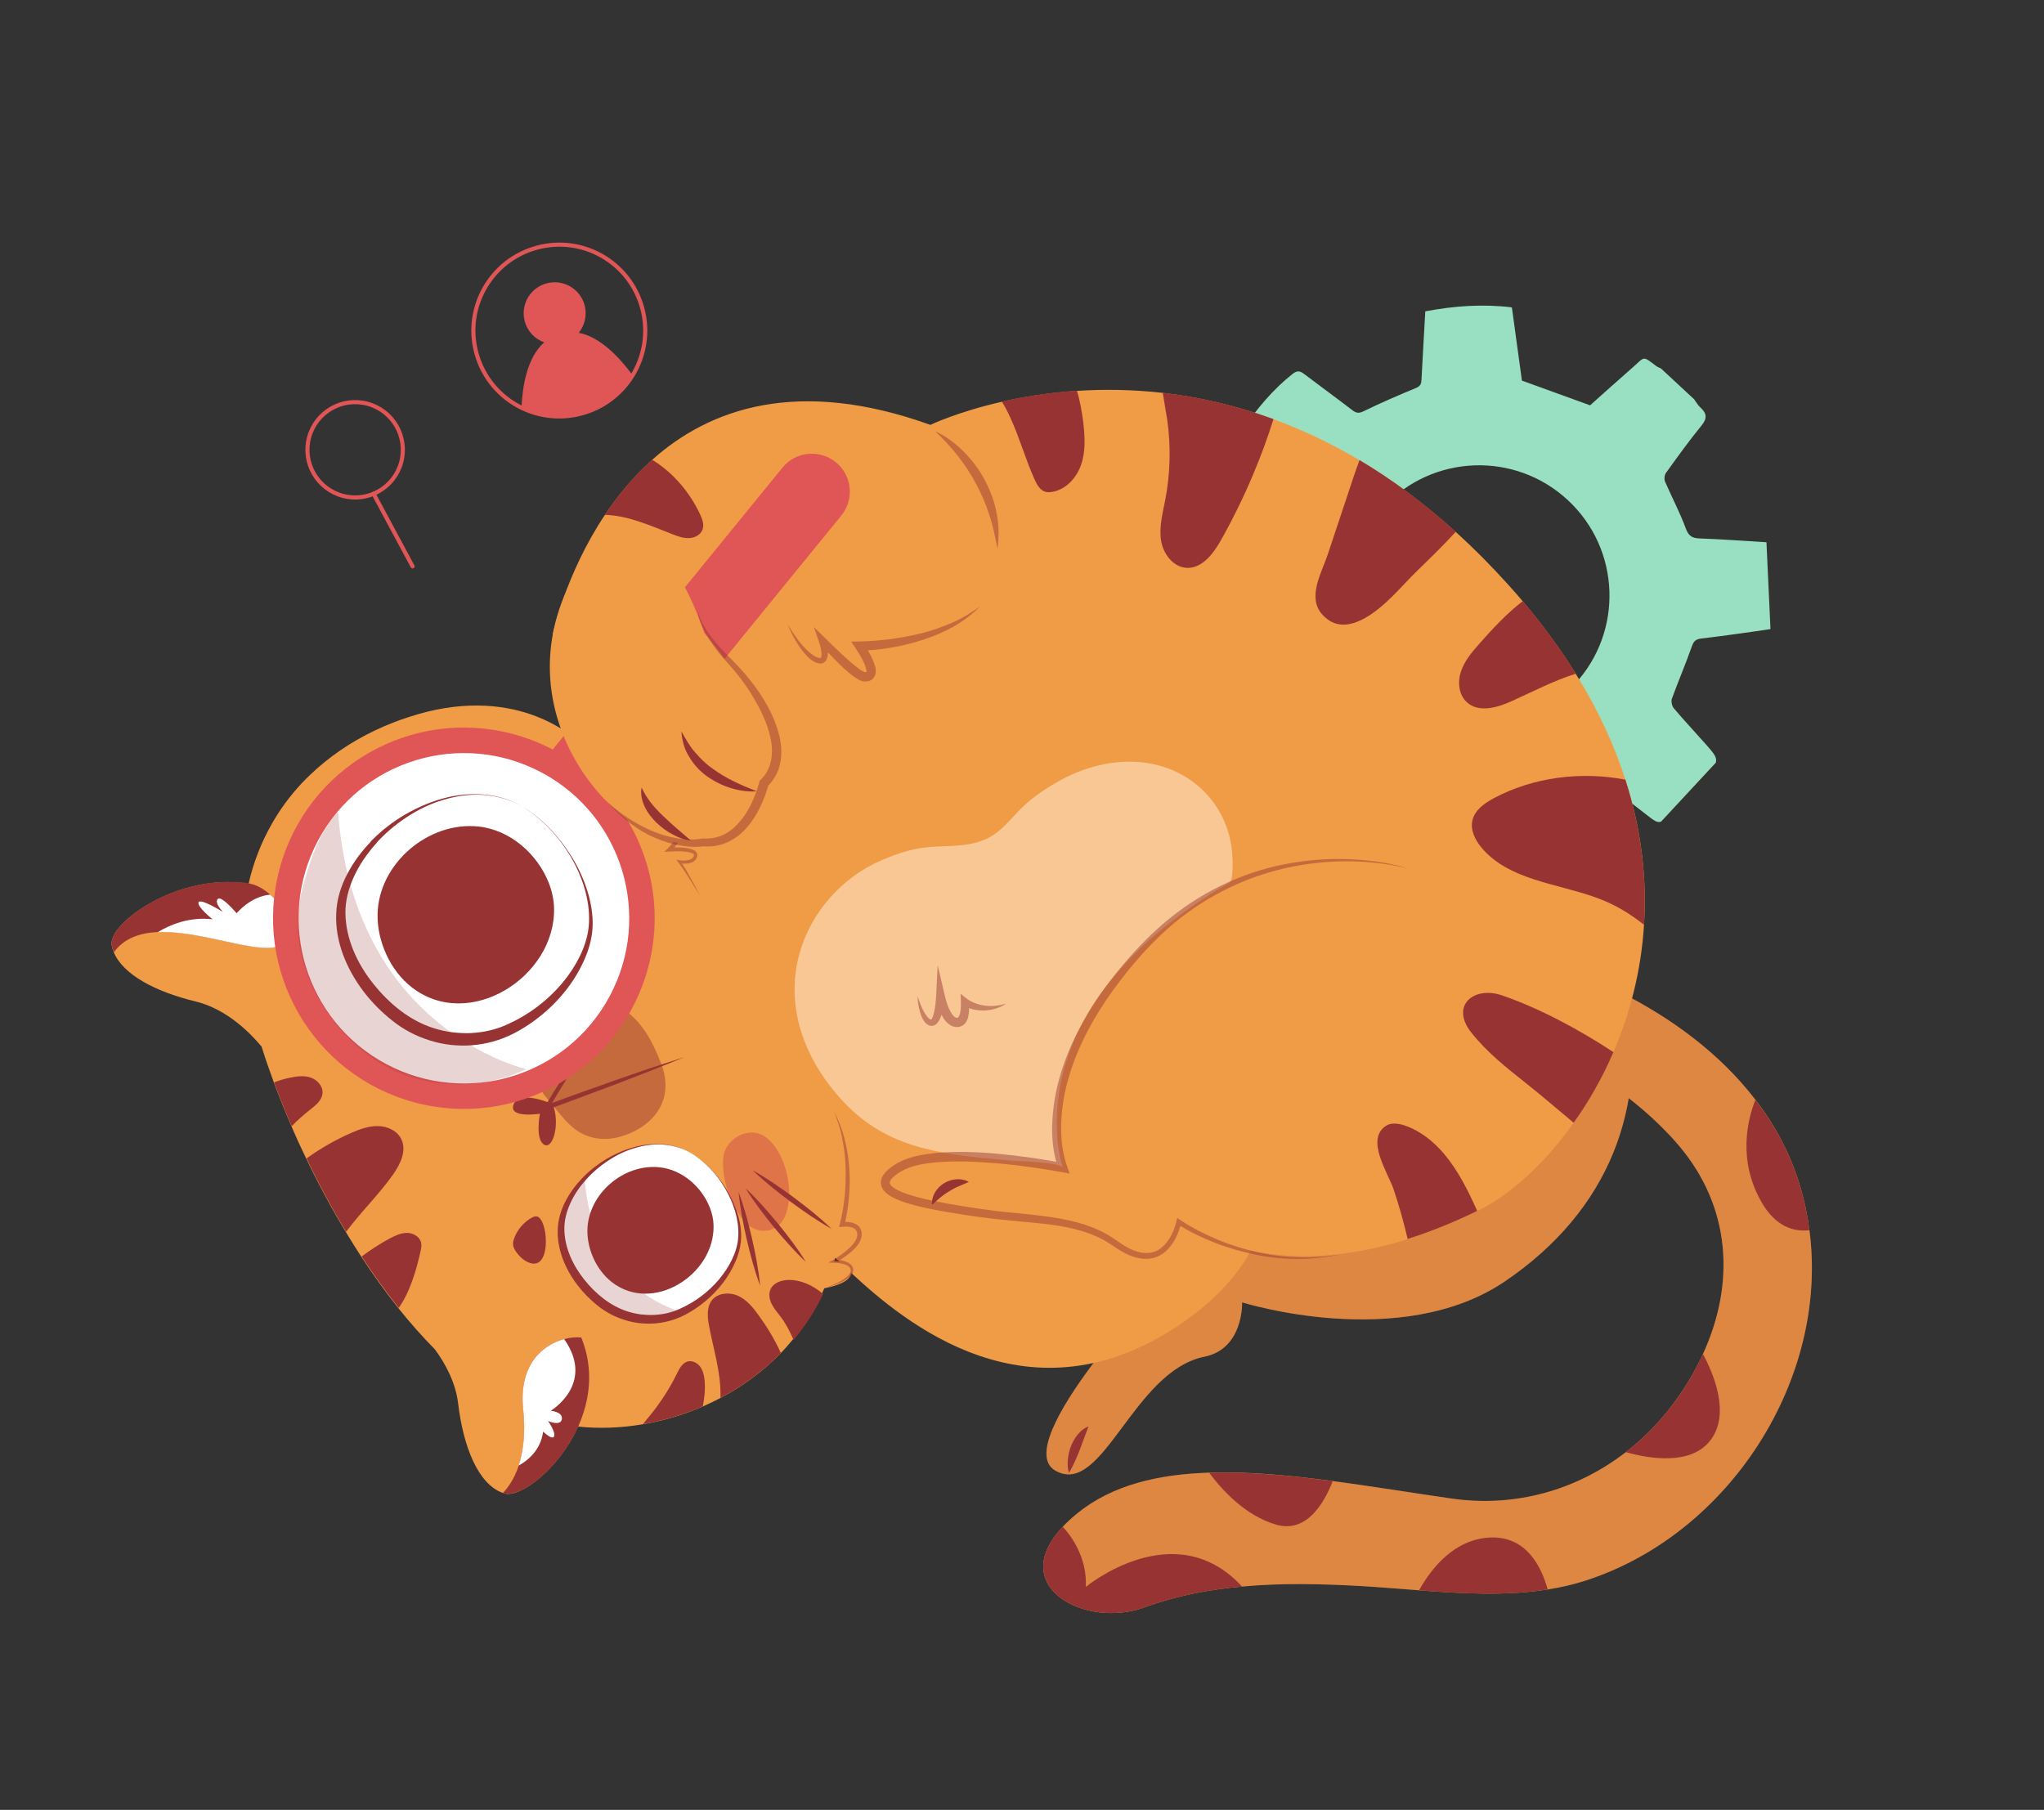 <svg width="498" height="441" viewBox="0 0 498 441" fill="none" xmlns="http://www.w3.org/2000/svg">
<rect x="0" y="0" width="498" height="441" fill="#333333" stroke="none"/>
<g clip-path="url(#clip0_986_4241)">
<path d="M415.554 181.292C412.985 178.381 410.303 175.535 407.797 172.568C407.347 172.017 407.102 170.876 407.349 170.225C408.893 165.978 410.672 161.841 412.172 157.581C412.602 156.334 413.065 155.765 414.402 155.597C419.119 155.044 423.821 154.368 428.517 153.714C429.287 153.61 430.04 153.477 431.36 153.281C431.024 146.234 430.714 139.267 430.379 132.126C424.634 131.782 419.406 131.385 414.169 131.201C412.321 131.136 411.437 130.684 410.729 128.773C409.309 124.878 407.33 121.193 405.679 117.356C405.431 116.764 405.516 115.735 405.888 115.237C408.705 111.33 411.5 107.418 414.555 103.695C416.013 101.91 415.838 100.692 414.258 99.265C413.662 98.722 413.243 97.965 412.756 97.284C410.057 94.768 407.352 92.275 404.654 89.759C404.27 89.584 403.874 89.454 403.537 89.197C400.11 86.629 400.841 86.849 397.838 89.486C394.181 92.69 390.556 95.95 387.41 98.764C381.678 96.678 376.335 94.745 370.798 92.735C369.997 86.975 369.195 80.951 368.355 74.893C361.195 74.027 354.265 74.536 347.26 75.862C346.942 81.514 346.614 87.02 346.332 92.538C346.282 93.528 346.088 94.074 344.982 94.542C340.682 96.306 336.402 98.172 332.221 100.207C331.012 100.791 330.381 100.646 329.452 99.919C325.561 96.94 321.619 94.067 317.722 91.111C316.748 90.372 316.045 90.231 314.954 91.086C310.104 94.902 306.266 99.587 302.785 104.63C302.091 105.615 302.495 106.25 303.2 107.012C306.397 110.522 309.504 114.104 312.73 117.598C313.655 118.61 313.828 119.302 313.245 120.676C311.176 125.452 309.385 130.351 307.336 135.586C302.095 136.309 296.141 137.105 290.203 137.928C289.281 145.21 289.483 152.221 290.975 159.242C297.157 159.56 303.149 159.874 308.597 160.163C310.847 164.71 312.832 168.995 315.095 173.139C315.943 174.705 315.915 175.701 314.805 177.077C311.892 180.719 309.111 184.492 306.336 188.242C305.78 188.978 304.87 189.785 305.985 190.801C310.517 194.956 315.049 199.11 319.609 203.249C320.57 204.128 321.386 203.94 322.336 203.071C325.888 199.815 329.571 196.691 333.045 193.367C334.395 192.079 335.417 192.281 336.948 192.907C340.722 194.444 344.559 195.926 348.492 197.052C350.182 197.528 350.687 198.142 350.867 199.792C351.445 205.134 352.225 210.434 352.929 215.667C357.153 216.775 369.566 216.156 374.365 214.67C374.63 209.219 374.957 203.713 375.122 198.187C375.156 196.81 375.685 196.354 376.904 195.82C380.777 194.133 384.531 192.175 388.394 190.437C389.043 190.157 390.202 190.204 390.745 190.589C394.25 193.13 397.653 195.786 401.055 198.443C402.953 199.931 403.722 200.544 404.697 200.208L418.045 185.832C418.392 184.539 417.628 183.641 415.554 181.292ZM383.649 166.72C371.717 179.562 351.618 180.296 338.764 168.366C325.91 156.435 325.168 136.349 337.101 123.506C349.034 110.664 369.133 109.93 381.987 121.86C394.841 133.79 395.582 153.877 383.649 166.72Z" fill="#98E0C1"/>
<path d="M386.396 385.102C383.381 386.087 380.248 386.801 377.078 387.291C366.936 388.9 356.162 388.308 345.735 387.498C341.022 387.143 336.343 386.75 331.825 386.472C322.116 385.926 312.278 385.68 302.612 386.58C294.474 387.316 286.456 388.849 278.787 391.67C264.549 396.867 245.075 386.701 258.938 372.009C259.948 370.918 261.155 369.807 262.558 368.677C271.011 361.858 282.073 359.229 294.595 358.831C303.96 358.519 314.133 359.476 324.691 360.871C334.136 362.135 343.9 363.724 353.617 365.132C369.278 367.392 384.225 363.031 396.114 353.834C401.031 350.036 405.401 345.422 409.07 340.118C411.367 336.814 413.313 333.391 414.912 329.923L414.918 329.901C422.74 312.849 421.875 294.116 408.846 278.912C403.705 272.921 397.564 267.809 391.03 263.357C390.061 262.691 382.664 259.227 382.475 258.148C378.872 237.223 394.419 241.604 394.419 241.604C407.181 247.988 419.074 256.72 427.669 267.939C432.535 274.239 436.323 281.35 438.662 289.315C439.681 292.743 440.396 296.234 440.848 299.725C445.64 336.029 421.366 373.771 386.396 385.102Z" fill="#F09C46"/>
<path opacity="0.2" d="M386.396 385.102C383.381 386.087 380.248 386.801 377.078 387.291C366.936 388.9 356.162 388.308 345.735 387.498C341.022 387.143 336.343 386.75 331.825 386.472C322.116 385.926 312.278 385.68 302.612 386.58C294.474 387.316 286.456 388.849 278.787 391.67C264.549 396.867 245.075 386.701 258.938 372.009C259.948 370.918 261.155 369.807 262.558 368.677C271.011 361.858 282.073 359.229 294.595 358.831C303.96 358.519 314.133 359.476 324.691 360.871C334.136 362.135 343.9 363.724 353.617 365.132C369.278 367.392 384.225 363.031 396.114 353.834C401.031 350.036 405.401 345.422 409.07 340.118C411.367 336.814 413.313 333.391 414.912 329.923L414.918 329.901C422.74 312.849 421.875 294.116 408.846 278.912C403.705 272.921 397.564 267.809 391.03 263.357C390.061 262.691 382.664 259.227 382.475 258.148C378.872 237.223 394.419 241.604 394.419 241.604C407.181 247.988 419.074 256.72 427.669 267.939C432.535 274.239 436.323 281.35 438.662 289.315C439.681 292.743 440.396 296.234 440.848 299.725C445.64 336.029 421.366 373.771 386.396 385.102Z" fill="#973433"/>
<path d="M302.612 386.58C294.473 387.316 286.456 388.849 278.787 391.67C264.549 396.867 245.074 386.701 258.938 372.009C260.903 374.138 264.879 379.386 264.556 386.662C264.585 386.646 286.174 368.742 302.612 386.58Z" fill="#973433"/>
<path d="M311.001 371.521C303.465 369.383 297.703 363.034 294.611 358.859C303.976 358.548 314.149 359.505 324.707 360.899C322.518 366.48 318.253 373.56 311.001 371.521Z" fill="#973433"/>
<path d="M377.078 387.291C366.935 388.9 356.162 388.308 345.734 387.498C348.813 381.988 354.417 375.004 363.104 374.63C371.757 374.296 375.477 381.483 377.078 387.291Z" fill="#973433"/>
<path d="M416.863 350.764C412.143 357.22 401.788 355.426 396.115 353.834C401.031 350.036 405.401 345.422 409.071 340.119C411.368 336.814 413.313 333.391 414.912 329.923C417.69 335.09 421.468 344.468 416.863 350.764Z" fill="#973433"/>
<path d="M440.864 299.754C436.917 300.202 432.669 298.825 429.328 293.172C423.284 282.876 425.736 272.92 427.679 267.99C432.545 274.29 436.333 281.4 438.672 289.366C439.669 292.788 440.412 296.262 440.864 299.754Z" fill="#973433"/>
<path d="M287.264 285.847C287.264 285.847 279.347 299.144 283.74 311.676C283.74 311.676 245.595 351.725 257.126 358.329C268.65 364.955 276.042 334.067 293.434 330.576C303.039 328.656 302.628 317.334 302.628 317.334C302.628 317.334 341.208 329.489 366.672 312.216C392.141 294.921 401.643 269.547 396.327 241.804C390.972 214.027 287.264 285.847 287.264 285.847Z" fill="#F09C46"/>
<path opacity="0.2" d="M287.264 285.847C287.264 285.847 279.347 299.144 283.74 311.676C283.74 311.676 245.595 351.725 257.126 358.329C268.65 364.955 276.042 334.067 293.434 330.576C303.039 328.656 302.628 317.334 302.628 317.334C302.628 317.334 341.208 329.489 366.672 312.216C392.141 294.921 401.643 269.547 396.327 241.804C390.972 214.027 287.264 285.847 287.264 285.847Z" fill="#973433"/>
<path d="M260.424 358.878C260.094 357.786 260.079 356.682 260.175 355.608C260.272 354.534 260.53 353.48 260.901 352.456C261.315 351.443 261.819 350.455 262.529 349.593C263.238 348.732 264.114 347.962 265.196 347.583L263.073 353.277C262.319 355.107 261.627 356.977 260.424 358.878Z" fill="#973433"/>
<path d="M400.546 225.342C401.257 214.298 399.998 202.391 396.007 189.967C393.306 181.57 389.375 172.939 383.922 164.187C380.298 158.34 375.997 152.43 370.984 146.497C369.896 145.202 368.764 143.894 367.58 142.597C363.305 137.842 358.989 133.506 354.677 129.602C346.842 122.507 338.979 116.767 331.227 112.132C324.107 107.905 317.111 104.644 310.27 102.142C300.839 98.683 291.754 96.702 283.285 95.724C275.783 94.885 268.768 94.822 262.388 95.24C255.448 95.699 249.266 96.72 244.096 97.892C233.193 100.373 226.679 103.528 226.679 103.528C194.388 91.912 172.903 99.517 158.873 112.061C154.276 116.183 150.472 120.829 147.357 125.492C137.757 139.892 134.672 154.531 134.672 154.531L152.549 179.497L148.016 186.864C144.729 183.951 142.71 182.382 142.71 182.382C142.71 182.382 131.204 168.901 108.44 172.53C105.563 173.002 102.496 173.734 99.261 174.828C98.134 175.195 97.023 175.591 95.929 176.015C94.383 176.604 92.893 177.257 91.441 177.943C85.442 180.782 80.079 184.461 75.505 188.853C74.827 189.508 74.178 190.146 73.544 190.813C70.725 193.835 68.26 197.142 66.21 200.776C63.682 205.214 61.751 210.099 60.553 215.372C59.363 215.172 58.183 215.024 56.979 214.964C56.956 214.958 56.956 214.958 56.956 214.958C41.125 214.23 26.282 225.432 27.215 230.343C27.323 230.922 27.482 231.49 27.719 232.032C30.004 237.521 37.955 241.683 47.684 244.027C55.254 245.864 61.001 251.731 63.732 255.02C64.62 257.864 65.631 260.788 66.725 263.758C66.768 263.865 66.805 263.995 66.848 264.102C68.12 267.479 69.508 270.958 71.019 274.423C71.159 274.795 71.321 275.173 71.489 275.529C72.146 277.091 72.893 278.678 73.624 280.236C73.966 280.925 74.279 281.631 74.621 282.32C77.502 288.351 80.742 294.382 84.26 300.177C84.44 300.489 84.619 300.8 84.821 301.117C85.869 302.832 86.939 304.553 88.043 306.235C90.912 310.613 93.925 314.815 97.076 318.767C99.942 322.355 102.918 325.71 105.966 328.798C108.454 332.19 111 336.792 111.62 341.978C112.909 352.698 116.544 361.632 122.499 363.778C122.605 363.83 122.716 363.86 122.828 363.89C126.596 365.091 136.163 358.045 140.826 347.605C145.923 348.134 151.256 347.961 156.573 347.043C161.53 346.22 166.463 344.769 171.172 342.732C172.634 342.096 174.063 341.403 175.482 340.66C180.876 337.85 185.88 334.171 190.202 329.736C191.098 328.805 191.954 327.839 192.767 326.861C195.643 323.449 198.15 319.626 200.171 315.387C200.397 314.898 200.624 314.409 200.829 313.914C200.829 313.914 207.409 312.833 207.326 310.109C220.086 321.943 250.861 348.141 288.21 322.22C296.29 316.617 301.523 310.656 304.76 304.735C316.371 307.201 329.181 306.259 342.894 301.949C348.41 300.2 354.064 297.938 359.844 295.112C359.98 295.053 360.093 294.988 360.228 294.929C367.636 291.296 376.105 283.884 383.371 273.64C387.003 268.565 390.3 262.779 393.056 256.419C397.072 247.144 399.853 236.678 400.546 225.342ZM203.252 307.368C203.33 307.078 203.414 306.766 203.491 306.476C203.823 306.756 204.165 307.087 204.529 307.424C204.115 307.361 203.668 307.336 203.252 307.368Z" fill="#F09C46"/>
<path d="M168.388 280.983C174.604 284.656 179.763 292.541 180.22 299.763C180.306 301.316 180.185 302.837 179.801 304.36C178.044 310.917 172.325 316.818 166.218 319.7C166.077 319.782 165.941 319.841 165.806 319.9C159.583 322.679 152.347 321.744 146.887 317.747C140.493 313.046 134.94 304.219 137.188 296.097C138.071 292.891 139.949 289.809 142.431 287.151C149.039 280.077 160.069 276.053 168.388 280.983Z" fill="white"/>
<path d="M168.388 280.983C171.895 283.07 174.708 286.143 176.876 289.568C177.946 291.289 178.834 293.152 179.491 295.074C180.143 297.017 180.58 299.046 180.573 301.124C180.589 303.208 180.078 305.294 179.284 307.185C178.484 309.098 177.423 310.917 176.168 312.565C173.63 315.877 170.362 318.611 166.62 320.525L166.676 320.492C162.172 322.751 156.976 323.128 152.231 321.641C149.889 320.918 147.639 319.765 145.731 318.226C143.811 316.732 142.103 314.983 140.633 313.06C137.738 309.224 135.687 304.467 135.887 299.525C135.973 297.062 136.736 294.661 137.853 292.546C138.976 290.409 140.442 288.507 142.09 286.821L142.019 287.352L141.862 287.047L142.09 286.821C143.8 285.08 145.731 283.589 147.808 282.353C149.88 281.139 152.126 280.164 154.452 279.52C156.777 278.876 159.191 278.614 161.581 278.801C163.966 279.009 166.33 279.738 168.388 280.983ZM168.388 280.983C166.324 279.761 163.97 279.082 161.58 278.896C159.19 278.71 156.796 279.072 154.526 279.779C152.239 280.457 150.086 281.529 148.108 282.84C146.13 284.15 144.328 285.699 142.758 287.454L142.828 286.923L142.991 287.206L142.758 287.454C141.221 289.17 139.923 291.069 138.992 293.114C138.033 295.176 137.47 297.368 137.5 299.575C137.578 304.018 139.547 308.275 142.341 311.772C145.13 315.292 148.724 318.216 152.911 319.553C153.97 319.884 155.031 320.121 156.138 320.274C157.235 320.376 158.337 320.457 159.431 320.391C160.525 320.326 161.637 320.194 162.69 319.926C163.224 319.806 163.754 319.613 164.272 319.465C164.758 319.261 165.361 319.064 165.751 318.858L165.807 318.825C169.371 317.222 172.606 314.79 175.161 311.77C176.431 310.245 177.546 308.584 178.382 306.8C179.248 305 179.806 303.094 179.884 301.107C180.046 297.111 178.722 293.123 176.69 289.638C174.68 286.159 171.839 283.103 168.388 280.983Z" fill="#973433"/>
<path d="M172.958 294.279C170.992 289.21 166.23 285.018 160.72 284.426C151.931 283.482 143.288 290.919 143.114 299.693C143.024 304.402 145.322 309.487 149.062 312.402C159.076 320.2 174.144 310.565 173.85 298.63C173.835 297.167 173.512 295.694 172.958 294.279Z" fill="#973433"/>
<path opacity="0.21" d="M142.432 287.151C144.356 313.268 163.758 319.065 166.219 319.7C166.077 319.782 165.942 319.841 165.806 319.9C159.584 322.679 152.347 321.744 146.888 317.748C140.493 313.046 134.94 304.22 137.188 296.097C138.055 292.863 139.933 289.781 142.432 287.151Z" fill="#973433"/>
<path d="M131.78 297.181C131.555 296.858 131.303 296.551 130.929 296.427C130.466 296.279 129.981 296.484 129.563 296.707C127.594 297.805 126.034 299.61 125.27 301.748C125.082 302.271 124.938 302.806 125.008 303.351C125.092 304.019 125.457 304.618 125.841 305.151C126.471 306.014 127.22 306.788 128.136 307.296C133.833 310.496 133.755 300.077 131.78 297.181Z" fill="#973433"/>
<path d="M56.968 214.913C56.968 214.913 56.968 214.913 56.99 214.919C57.237 214.89 59.217 214.823 61.532 215.467L61.554 215.473C62.843 215.842 64.381 216.708 65.817 217.954C68.342 220.136 70.512 223.466 70.277 227.109C69.652 236.049 51.619 226.484 38.416 227.105C34.08 227.306 30.264 228.602 27.747 232.015C27.515 231.451 27.351 230.905 27.221 230.321C26.294 225.387 41.136 214.185 56.968 214.913Z" fill="#973433"/>
<path d="M141.619 325.897C149.931 346.387 128.967 365.797 122.884 363.857C122.773 363.827 122.661 363.797 122.556 363.745C123.782 362.472 125.308 360.347 126.393 357.1C127.468 353.802 128.114 349.338 127.491 343.362C126.34 332.392 132.332 327.616 137.449 326.286C138.997 325.864 140.456 325.776 141.619 325.897Z" fill="#973433"/>
<path d="M57.655 222.531C57.655 222.531 60.951 218.442 65.835 217.982C68.36 220.164 70.529 223.495 70.295 227.137C69.669 236.077 51.636 226.512 38.433 227.134C41.406 225.325 46.124 223.338 51.785 223.994C51.785 223.994 47.941 220.932 48.373 219.853C48.817 218.824 54.031 222.038 54.32 222.211C54.155 222.024 52.21 219.997 53.033 219.07C53.901 218.059 57.655 222.531 57.655 222.531Z" fill="white"/>
<path d="M137.449 326.286C145.141 337.215 134.182 343.745 134.182 343.745C134.182 343.745 137.154 343.991 136.889 345.785C136.613 347.528 133.769 346.359 133.513 346.243C133.601 346.362 135.359 348.817 135.009 349.942C134.654 351.09 132.321 348.816 132.321 348.816C131.749 353.539 128.243 356.09 126.372 357.094C127.446 353.796 128.093 349.332 127.469 343.356C126.34 332.393 132.327 327.638 137.449 326.286Z" fill="white"/>
<path d="M74.684 282.265C78.093 279.808 81.793 277.692 85.666 276.004C87.749 275.104 89.948 274.307 92.2 274.385C94.458 274.44 96.838 275.556 97.796 277.605C99.112 280.372 97.584 283.572 95.833 286.091C92.779 290.436 89.011 294.231 85.703 298.365C85.239 298.934 84.77 299.525 84.323 300.122C80.805 294.327 77.565 288.296 74.684 282.265Z" fill="#973433"/>
<path d="M66.781 263.725C68.084 263.238 69.413 262.829 70.774 262.572C72.422 262.225 74.202 262.009 75.79 262.601C77.383 263.172 78.736 264.729 78.567 266.429C78.421 268.135 76.905 269.33 75.542 270.399C73.963 271.65 72.461 272.968 71.07 274.412C69.558 270.948 68.164 267.49 66.898 264.091C66.861 263.962 66.824 263.833 66.781 263.725Z" fill="#973433"/>
<path d="M99.124 300.407C100.632 300.405 102.237 301.289 102.588 302.746C102.756 303.46 102.626 304.214 102.457 304.934C101.536 309.085 99.933 314.799 97.144 318.689C94.015 314.743 90.981 310.536 88.111 306.157C90.262 304.558 92.523 303.085 94.876 301.803C96.21 301.108 97.611 300.432 99.124 300.407Z" fill="#973433"/>
<path d="M97.389 197.704C99.371 199.502 101.198 201.522 102.952 203.545C105.448 206.461 108.014 209.921 107.563 213.745C107.435 215.025 106.91 216.271 106.037 217.208C104.2 219.154 101.048 219.314 98.559 218.336C96.064 217.381 94.021 215.542 91.936 213.86C89.702 212.019 87.254 210.263 84.526 209.198C83.513 208.783 82.483 208.698 81.453 208.613C86.004 204.215 91.39 200.543 97.389 197.704Z" fill="#973433"/>
<path d="M79.486 210.596C81.236 211.83 82.797 213.324 83.937 215.231C85.262 217.427 86.896 220.614 84.724 222.828C84.159 223.418 83.358 223.729 82.538 223.844C79.14 224.296 76.542 221.76 73.464 220.839C73.04 220.725 72.588 220.628 72.135 220.531C74.202 216.925 76.667 213.618 79.486 210.596Z" fill="#973433"/>
<path d="M114.387 192.291C115.084 194.51 115.37 196.833 115.253 199.145C115.178 200.678 114.887 202.297 113.881 203.462C112.876 204.627 110.989 205.149 109.749 204.243C109.151 203.796 108.787 203.101 108.417 202.428C107.051 200.03 105.124 197.936 102.847 196.346C102.548 196.123 102.187 195.954 101.853 195.769C102.948 195.345 104.058 194.95 105.185 194.582C108.443 193.495 111.51 192.763 114.387 192.291Z" fill="#973433"/>
<path d="M131.542 271.373C131.542 271.373 130.329 277.597 132.56 278.912C134.791 280.227 136.551 273.48 134.614 269.017C134.614 269.017 126.647 265.448 125.158 269.041C123.675 272.611 131.542 271.373 131.542 271.373Z" fill="#973433"/>
<path d="M166.794 257.56C164.046 258.712 161.293 259.791 158.534 260.892L150.23 264.118L141.884 267.236C139.098 268.258 136.323 269.331 133.521 270.325L132.123 270.811L132.85 269.524C134.259 267.033 135.762 264.639 137.315 262.235C138.863 259.853 140.471 257.511 142.162 255.215C143.848 252.941 145.623 250.692 147.491 248.539C149.376 246.415 151.344 244.337 153.433 242.434C151.487 244.518 149.625 246.649 147.884 248.86C146.137 251.093 144.435 253.338 142.827 255.68C139.639 260.347 136.55 265.09 133.817 270.022L133.141 269.244C135.91 268.193 138.728 267.227 141.514 266.204L149.898 263.216L158.308 260.306C161.153 259.419 163.949 258.447 166.794 257.56Z" fill="#973433"/>
<path opacity="0.48" d="M140.603 275.498C143.13 277.227 146.581 278.008 150.221 277.19C155.492 275.997 160.437 272.541 161.766 267.4C162.599 264.204 161.942 261.208 160.86 258.551C158.776 253.475 156.295 248.627 151.447 245.655C149.683 244.56 147.679 243.737 145.378 243.574C141.857 243.324 137.736 244.778 134.627 247.363C131.512 249.971 129.428 253.643 129.192 257.022C128.916 261.179 131.135 265.216 133.572 267.996C135.743 270.514 137.833 273.608 140.603 275.498Z" fill="#973433"/>
<path opacity="0.48" d="M130.303 230.38C133.668 231.927 137.599 230.112 137.696 226.002C137.804 220.509 132.803 213.193 127.513 211.513C123.036 210.098 119.274 214.851 120.36 218.656C121.27 221.864 123.292 224.677 125.675 226.941C126.756 227.995 128.406 229.513 130.303 230.38Z" fill="#CC4A4A"/>
<path d="M179.815 315.741C181.945 316.719 183.478 318.587 184.836 320.481C186.912 323.356 188.789 326.441 190.243 329.675C185.915 334.133 180.894 337.783 175.517 340.621C175.53 340.481 175.544 340.342 175.535 340.196C175.656 334.3 173.761 328.605 172.719 322.852C172.355 320.818 172.164 318.496 173.419 316.848C174.867 315.013 177.701 314.793 179.815 315.741Z" fill="#973433"/>
<path d="M191.995 311.882C195.057 311.794 198.06 313.172 200.392 315.184C200.453 315.224 200.508 315.286 200.54 315.343C198.577 319.454 196.145 323.177 193.343 326.49C192.469 324.487 191.503 322.555 190.105 320.722C189.342 319.729 188.517 318.791 187.965 317.639C187.429 316.515 187.222 315.145 187.784 314.028C188.515 312.551 190.33 311.938 191.995 311.882Z" fill="#973433"/>
<path d="M170.594 333.015C171.296 333.968 171.55 335.16 171.671 336.316C171.865 338.448 171.65 340.589 171.235 342.677C166.498 344.73 161.57 346.159 156.63 347.01C156.928 346.612 157.236 346.265 157.522 345.911C160.449 342.488 162.938 338.733 164.928 334.7C165.52 333.472 166.221 332.106 167.538 331.742C168.67 331.448 169.893 332.062 170.594 333.015Z" fill="#973433"/>
<path opacity="0.48" d="M170.598 218.372C169.753 216.974 168.891 215.548 168.017 214.167C167.143 212.785 166.219 211.414 165.255 210.104L164.794 209.502L165.577 209.616C166.477 209.738 167.486 209.722 168.271 209.382C168.655 209.198 168.917 208.934 169.035 208.583C169.111 208.388 169.09 208.287 169.064 208.208C169.015 208.123 168.882 207.992 168.71 207.922C167.964 207.579 166.957 207.5 166.039 207.445C165.092 207.407 164.105 207.429 163.157 207.486L161.839 207.587L162.785 206.645C163.349 206.056 163.904 205.415 164.369 204.751C164.805 204.103 165.233 203.309 165.226 202.71C165.218 202.564 165.206 202.609 165.228 202.615C165.228 202.615 165.116 202.585 164.942 202.61C164.616 202.666 164.244 202.805 163.866 202.967C163.132 203.296 162.396 203.72 161.699 204.179L161.206 204.501L160.906 204.014C159.619 201.853 158.068 199.788 156.367 197.922C154.638 196.072 152.693 194.403 150.459 193.279L149.297 192.705L150.567 192.519C151.612 192.369 152.753 192.125 153.537 191.522C153.628 191.451 153.725 191.357 153.771 191.274C153.833 191.219 153.783 191.229 153.805 191.235C153.805 191.235 153.805 191.235 153.789 191.207C153.729 191.072 153.52 190.872 153.298 190.717C152.877 190.413 152.383 190.113 151.9 189.864C149.934 188.812 147.84 187.964 145.77 187.122C147.916 187.769 150.04 188.505 152.115 189.42C152.627 189.653 153.132 189.908 153.642 190.236C153.88 190.419 154.13 190.558 154.343 190.925C154.392 191.01 154.429 191.14 154.432 191.308C154.412 191.47 154.326 191.614 154.291 191.652C154.183 191.791 154.08 191.907 153.955 192.016C152.955 192.8 151.83 193.073 150.666 193.31L150.774 192.551C151.992 193.092 153.118 193.8 154.175 194.585C155.198 195.409 156.181 196.294 157.073 197.25C158.88 199.169 160.459 201.217 161.84 203.476L161.053 203.289C161.806 202.797 162.548 202.351 163.383 202.001C163.79 201.823 164.241 201.657 164.763 201.582C165.01 201.552 165.353 201.525 165.731 201.722C166.125 201.947 166.279 202.442 166.252 202.722C166.233 203.864 165.671 204.622 165.182 205.375C164.648 206.117 164.088 206.779 163.445 207.396L163.056 206.527C164.077 206.466 165.057 206.465 166.049 206.516C167.056 206.595 168.07 206.651 169.097 207.189C169.347 207.328 169.624 207.546 169.798 207.879C169.965 208.235 169.897 208.67 169.78 208.926C169.574 209.516 169.051 209.95 168.544 210.149C167.478 210.556 166.448 210.471 165.436 210.32L165.764 209.81C166.739 211.171 167.528 212.601 168.333 214.06C169.111 215.44 169.894 216.893 170.598 218.372Z" fill="#973433"/>
<path opacity="0.48" d="M200.884 313.881C201.945 313.496 202.994 313.06 204.011 312.568C205.006 312.069 206.002 311.476 206.738 310.693C207.109 310.29 207.324 309.846 207.253 309.397C207.21 308.931 206.868 308.6 206.407 308.357C205.507 307.877 204.35 307.734 203.308 307.694L201.834 307.658L203.108 306.923C204.155 306.319 205.158 305.608 206.079 304.851C206.999 304.094 207.893 303.258 208.448 302.259C208.748 301.765 208.863 301.246 208.871 300.77C208.868 300.244 208.696 299.815 208.348 299.507C207.63 298.884 206.337 298.801 205.253 298.917L204.417 299.003L204.632 298.2C205.195 296.009 205.581 293.674 205.81 291.393C206.044 289.089 206.066 286.776 206.021 284.445C205.97 282.137 205.683 279.813 205.217 277.537C204.829 275.234 204.031 273.036 203.232 270.838C204.274 272.933 205.173 275.111 205.751 277.417C206.335 279.701 206.739 282.032 206.896 284.393C207.104 286.743 207.042 289.117 206.862 291.483C206.66 293.844 206.324 296.168 205.748 298.499L205.126 297.783C205.817 297.705 206.461 297.711 207.149 297.823C207.814 297.93 208.516 298.165 209.096 298.679C209.698 299.199 209.982 300.016 209.959 300.727C209.952 301.467 209.738 302.174 209.37 302.745C208.695 303.926 207.7 304.783 206.723 305.573C205.723 306.357 204.658 307.028 203.539 307.636L203.344 306.843C204.536 306.948 205.688 307.113 206.787 307.742C207.303 308.048 207.849 308.6 207.899 309.307C207.955 309.991 207.585 310.657 207.147 311.042C206.259 311.855 205.214 312.364 204.164 312.8C203.064 313.246 201.988 313.603 200.884 313.881Z" fill="#973433"/>
<path opacity="0.48" d="M181.764 298.025C184.647 300.924 189.506 300.553 191.298 296.277C193.691 290.559 191.547 280.973 186.701 277.188C182.607 273.988 176.686 277.517 176.242 281.94C175.866 285.664 176.791 289.354 178.351 292.64C179.071 294.148 180.165 296.401 181.764 298.025Z" fill="#CC4A4A"/>
<path d="M202.605 299.426C199.09 297.456 195.805 295.166 192.588 292.798C189.4 290.414 186.263 287.924 183.373 285.141C186.888 287.111 190.173 289.402 193.39 291.77C196.578 294.154 199.721 296.621 202.605 299.426Z" fill="#973433"/>
<path d="M196.334 307.475C193.487 304.799 190.94 301.894 188.485 298.917C186.057 295.924 183.698 292.854 181.646 289.531C184.494 292.207 187.04 295.112 189.496 298.089C191.946 301.088 194.304 304.158 196.334 307.475Z" fill="#973433"/>
<path d="M185.192 313.262C183.813 309.57 182.833 305.817 181.938 302.015C181.071 298.198 180.328 294.365 179.945 290.438C181.33 294.108 182.304 297.882 183.199 301.684C184.066 305.502 184.815 309.312 185.192 313.262Z" fill="#973433"/>
<path d="M130.889 222.481C128.847 219.568 127.088 216.491 125.414 213.365C123.768 210.223 122.201 207.054 120.939 203.728C122.981 206.641 124.74 209.718 126.414 212.844C128.06 215.986 129.627 219.155 130.889 222.481Z" fill="#973433"/>
<path d="M113.469 208.132C116.049 210.377 118.395 212.87 120.662 215.39C122.917 217.954 125.093 220.546 127.029 223.407C124.427 221.156 122.098 218.691 119.836 216.149C117.581 213.585 115.389 210.965 113.469 208.132Z" fill="#973433"/>
<path d="M107.371 217.136C110.652 218.015 113.804 219.194 116.939 220.441C120.039 221.726 123.138 223.106 126.08 224.802C122.793 223.946 119.647 222.744 116.512 221.498C113.396 220.184 110.319 218.81 107.371 217.136Z" fill="#973433"/>
<path d="M126.103 217.135C132.318 220.808 137.478 228.693 137.935 235.915C138.027 237.445 137.9 238.989 137.516 240.512C135.759 247.069 130.04 252.97 123.933 255.852C123.792 255.934 123.656 255.993 123.521 256.052C117.298 258.831 110.062 257.896 104.602 253.899C98.207 249.198 92.655 240.371 94.903 232.249C95.786 229.043 97.664 225.961 100.14 223.326C106.754 216.229 117.778 212.227 126.103 217.135Z" fill="white"/>
<path d="M126.102 217.135C129.609 219.222 132.422 222.294 134.59 225.72C135.659 227.441 136.548 229.304 137.205 231.225C137.856 233.169 138.293 235.198 138.287 237.276C138.302 239.36 137.791 241.446 136.997 243.337C136.198 245.25 135.136 247.069 133.881 248.717C131.343 252.029 128.075 254.763 124.333 256.676L124.39 256.644C119.885 258.903 114.689 259.28 109.945 257.793C107.603 257.07 105.352 255.917 103.444 254.378C101.525 252.884 99.816 251.135 98.346 249.211C95.451 245.376 93.401 240.619 93.601 235.677C93.686 233.214 94.45 230.813 95.566 228.698C96.689 226.56 98.156 224.658 99.803 222.973L99.733 223.503L99.576 223.198L99.803 222.973C101.514 221.232 103.444 219.741 105.522 218.505C107.593 217.291 109.84 216.315 112.165 215.671C114.491 215.028 116.905 214.766 119.295 214.952C121.695 215.189 124.043 215.89 126.102 217.135ZM126.102 217.135C124.037 215.912 121.683 215.234 119.293 215.048C116.903 214.861 114.51 215.224 112.239 215.93C109.953 216.608 107.8 217.681 105.822 218.992C103.844 220.302 102.042 221.851 100.471 223.606L100.542 223.075L100.705 223.357L100.471 223.606C98.935 225.321 97.637 227.221 96.706 229.266C95.747 231.328 95.183 233.519 95.214 235.727C95.291 240.17 97.26 244.426 100.055 247.924C102.843 251.444 106.437 254.367 110.624 255.704C111.683 256.036 112.744 256.272 113.851 256.426C114.942 256.551 116.051 256.609 117.145 256.543C118.239 256.478 119.351 256.345 120.403 256.078C120.938 255.958 121.468 255.765 121.986 255.617C122.471 255.413 123.074 255.216 123.464 255.009L123.521 254.977C127.084 253.374 130.319 250.942 132.875 247.921C134.144 246.397 135.259 244.736 136.096 242.952C136.961 241.152 137.52 239.246 137.598 237.259C137.759 233.262 136.436 229.274 134.404 225.789C132.41 222.339 129.575 219.261 126.102 217.135Z" fill="#973433"/>
<path d="M130.671 230.431C128.705 225.362 123.943 221.17 118.433 220.578C109.644 219.633 101.001 227.071 100.827 235.844C100.737 240.553 103.034 245.639 106.775 248.554C116.789 256.352 131.857 246.717 131.563 234.781C131.548 233.319 131.225 231.846 130.671 230.431Z" fill="#973433"/>
<path opacity="0.21" d="M100.145 223.303C102.069 249.42 121.47 255.216 123.931 255.852C123.79 255.933 123.655 255.993 123.519 256.052C117.297 258.831 110.06 257.896 104.6 253.899C98.206 249.198 92.653 240.371 94.901 232.249C95.79 229.021 97.64 225.955 100.145 223.303Z" fill="#973433"/>
<path d="M100.994 268.614C125.794 275.259 151.281 260.555 157.922 235.772C164.562 210.989 149.841 185.512 125.041 178.867C100.241 172.222 74.754 186.925 68.113 211.708C61.472 236.491 76.194 261.968 100.994 268.614Z" fill="#E05656"/>
<path d="M131.195 207.503C129.967 207.175 128.805 206.6 127.744 205.742C123.773 202.527 123.181 196.703 126.419 192.742L190.636 113.95C193.852 109.983 199.673 109.415 203.644 112.63C207.614 115.846 208.207 121.67 204.968 125.631L140.751 204.423C138.371 207.323 134.587 208.412 131.195 207.503Z" fill="#E05656"/>
<path d="M171.6 154.195C172.526 155.113 189.009 175.641 188.38 183.432C187.752 191.224 184.109 193.57 184.109 193.57C184.109 193.57 181.977 207.509 165.194 205.331C148.439 203.136 122.432 172.981 139.587 140.741C156.741 108.501 171.6 154.195 171.6 154.195Z" fill="#F09C46"/>
<path d="M184.384 192.808C182.257 192.979 180.122 192.646 178.064 192.023C176.007 191.4 174.045 190.42 172.255 189.152C170.466 187.883 168.953 186.211 167.858 184.316C166.678 182.47 166.165 180.277 166.004 178.202C167.088 180.046 168 181.82 169.349 183.305C170.624 184.794 171.997 186.19 173.637 187.299C176.793 189.626 180.442 191.273 184.384 192.808Z" fill="#973433"/>
<path d="M168.33 204.785C166.707 204.684 165.232 204.026 163.827 203.291C162.421 202.556 161.148 201.593 159.984 200.492C158.848 199.375 157.798 198.114 157.1 196.612C156.397 195.133 156.01 193.452 156.311 191.883C157.647 194.751 159.462 196.815 161.575 198.839C162.617 199.859 163.722 200.825 164.843 201.818C165.999 202.773 167.108 203.812 168.33 204.785Z" fill="#973433"/>
<g opacity="0.48">
<path d="M170.05 148.641C170.297 150.667 171.428 152.428 172.509 154.104C173.642 155.77 174.978 157.3 176.361 158.746C177.715 160.208 179.227 161.617 180.608 163.159C181.989 164.7 183.28 166.313 184.479 167.997C186.849 171.381 188.861 175.123 189.879 179.268C190.371 181.36 190.547 183.559 190.118 185.786C189.739 188.003 188.555 190.101 186.937 191.675L187.261 191.092C186.763 193.039 186.072 194.814 185.235 196.597C184.382 198.353 183.357 200.038 182.042 201.551C180.751 203.069 179.137 204.358 177.257 205.216C175.376 206.075 173.28 206.398 171.271 206.218L171.541 206.195C169.08 206.539 166.838 206.249 164.57 205.785C162.337 205.282 160.181 204.489 158.152 203.492C156.129 202.471 154.25 201.179 152.491 199.8C151.6 199.107 150.806 198.32 149.972 197.595L147.681 195.164C149.372 196.621 151.075 198.034 152.904 199.241C154.727 200.47 156.677 201.495 158.663 202.386C160.661 203.232 162.758 203.889 164.865 204.239C166.949 204.582 169.218 204.688 171.135 204.317L171.258 204.302L171.398 204.316C173.123 204.396 174.832 204.089 176.346 203.347C177.861 202.605 179.197 201.457 180.323 200.11C181.466 198.791 182.383 197.243 183.156 195.61C183.922 193.999 184.557 192.256 184.983 190.578L185.078 190.221L185.3 190.017C188.026 187.521 188.553 183.502 187.713 179.763C186.913 175.963 185.05 172.381 182.972 168.979C181.918 167.287 180.729 165.653 179.472 164.097C178.237 162.547 176.809 161.089 175.491 159.493C174.195 157.902 172.995 156.218 171.966 154.437C171.031 152.656 170.066 150.724 170.05 148.641Z" fill="#973433"/>
</g>
<path d="M299.528 215.079C300.603 214.458 300.302 208.975 300.204 207.826C299.988 205.329 299.413 202.833 298.454 200.52C296.627 196.087 293.463 192.274 289.426 189.663C279.89 183.474 267.715 184.897 258.155 190.224C255.145 191.904 252.069 193.924 249.552 196.262C246.718 198.896 244.494 202.197 241.005 204.059C237.012 206.192 232.396 206.103 227.993 206.285C223.007 206.503 219.114 207.731 214.592 209.698C205.176 213.773 197.683 222.187 194.867 232.07C190.879 246.061 196.672 259.613 206.55 269.527C217.426 280.449 231.259 281.407 245.898 282.748C247.414 282.891 258.484 283.18 258.96 284.527C258.944 284.498 245.505 246.451 299.528 215.079Z" fill="#F8C794"/>
<g opacity="0.48">
<path d="M191.894 152.103C193.444 154.622 195.105 157.171 197.288 159.023C197.841 159.458 198.401 159.871 199.002 160.127C199.302 160.256 199.614 160.339 199.811 160.32C200.013 160.279 199.991 160.273 200.078 160.129C200.355 159.271 199.946 157.584 199.529 156.372L198.289 152.789L201.057 155.491C202.403 156.808 203.742 158.147 205.122 159.425C206.508 160.681 207.91 161.965 209.35 163.02C209.71 163.283 210.081 163.503 210.398 163.659C210.549 163.723 210.721 163.793 210.705 163.765C210.8 163.767 210.991 163.77 211.069 163.743C211.217 163.639 211.011 163.871 211.104 163.705C211.146 163.549 211.085 163.15 210.968 162.784C210.523 161.23 209.514 159.55 208.524 158.065L207.365 156.321L209.45 156.306C211.951 156.258 214.572 156.029 217.122 155.708C219.683 155.342 222.224 154.876 224.712 154.252C227.228 153.611 229.647 152.706 232.018 151.715C234.4 150.68 236.609 149.312 238.764 147.786C236.922 149.659 234.771 151.258 232.474 152.602C230.159 153.918 227.682 154.952 225.157 155.805C222.638 156.636 220.037 157.326 217.413 157.746C214.776 158.211 212.16 158.514 209.418 158.568L210.35 156.786C211.477 158.474 212.503 160.088 213.164 162.177C213.306 162.717 213.442 163.28 213.322 164.084C213.271 164.453 213.067 164.948 212.724 165.334C212.353 165.737 211.908 165.88 211.52 165.991C211.121 166.052 210.829 166.069 210.454 166.041C209.945 165.976 209.695 165.837 209.395 165.709C208.844 165.442 208.423 165.138 208.019 164.862C206.38 163.658 204.99 162.329 203.64 160.94C202.284 159.573 200.956 158.189 199.703 156.706L201.231 155.824C201.447 156.623 201.587 157.354 201.657 158.162C201.705 158.963 201.821 159.783 201.333 160.8C201.117 161.34 200.33 161.774 199.783 161.675C199.24 161.649 198.833 161.469 198.456 161.272C197.7 160.878 197.092 160.381 196.552 159.806C195.467 158.678 194.636 157.404 193.856 156.119C193.098 154.84 192.454 153.496 191.894 152.103Z" fill="#973433"/>
</g>
<g opacity="0.48">
<path d="M343.339 211.639C332.75 209.112 321.571 209.32 311.107 212.038C300.637 214.778 290.941 220.164 283.101 227.553C279.172 231.234 275.629 235.352 272.396 239.649C269.158 243.969 266.241 248.518 263.918 253.346C261.618 258.179 259.841 263.297 259.03 268.554C258.237 273.743 258.29 279.351 259.959 284.101L260.612 285.949L258.718 285.609C253.633 284.677 248.444 283.956 243.285 283.482C238.114 283.052 232.923 282.785 227.826 283.236C225.317 283.496 222.765 283.912 220.563 284.899C219.524 285.386 218.431 286.073 217.605 286.832C217.218 287.206 216.886 287.643 216.802 287.955C216.724 288.245 216.766 288.448 217.051 288.811C217.634 289.493 218.79 290.09 219.914 290.534C221.061 290.985 222.299 291.365 223.527 291.694C226.004 292.357 228.552 292.849 231.105 293.318C236.246 294.217 241.367 295.016 246.577 295.479C251.769 296.01 257.035 296.441 262.225 297.784C264.814 298.478 267.36 299.423 269.702 300.767C272.09 302.124 273.989 303.876 276.323 304.717C278.611 305.64 281.19 305.567 283.027 303.979C284.868 302.465 286.024 300.025 286.613 297.649L286.823 296.773L287.555 297.256C290.354 299.13 293.427 300.694 296.589 302.019C299.75 303.345 303.04 304.369 306.379 305.121C313.085 306.607 320.065 306.804 326.872 305.592C320.133 307.085 313.043 307.121 306.25 305.779C302.842 305.105 299.484 304.158 296.232 302.904C292.98 301.65 289.838 300.163 286.861 298.242L287.825 297.855C287.187 300.504 286.062 303.095 283.901 305.002C282.815 305.93 281.426 306.562 279.978 306.7C278.529 306.838 277.093 306.572 275.806 306.108C273.16 305.184 271.072 303.334 268.923 302.16C266.69 300.94 264.289 300.082 261.799 299.463C256.821 298.224 251.608 297.951 246.393 297.414C241.155 296.967 235.927 296.211 230.758 295.328C228.176 294.875 225.578 294.394 222.983 293.723C221.689 293.376 220.4 293.007 219.125 292.498C217.856 291.967 216.537 291.446 215.376 290.155C214.803 289.523 214.403 288.34 214.716 287.349C214.995 286.396 215.56 285.806 216.09 285.255C217.178 284.231 218.328 283.512 219.644 282.884C222.23 281.713 224.928 281.288 227.595 280.975C232.922 280.466 238.226 280.668 243.475 281.166C248.724 281.664 253.929 282.414 259.119 283.398L257.9 284.912C255.97 279.351 256.075 273.69 256.907 268.176C257.783 262.674 259.653 257.39 262.062 252.418C264.515 247.458 267.468 242.775 270.869 238.475C274.253 234.147 277.892 230.03 281.995 226.325C290.149 218.924 300.143 213.499 310.849 211.037C316.199 209.817 321.696 209.21 327.148 209.308C332.621 209.413 338.108 210.094 343.339 211.639Z" fill="#973433"/>
</g>
<path d="M227.088 293.58C226.887 291.47 228.177 289.426 230.012 288.292C231.863 287.186 234.192 286.974 236.053 287.974C235.087 288.456 234.247 288.733 233.45 289.117C232.643 289.451 231.936 289.859 231.251 290.273C229.808 291.106 228.613 292.172 227.088 293.58Z" fill="#973433"/>
<path d="M148.556 242.706C159.025 223.099 151.605 198.716 131.982 188.246C112.359 177.776 87.965 185.184 77.496 204.791C67.026 224.399 74.447 248.781 94.069 259.251C113.692 269.721 138.086 262.313 148.556 242.706Z" fill="white"/>
<path d="M127.324 196.594C135.992 201.737 143.229 212.76 143.89 222.881C144.028 225.045 143.857 227.199 143.29 229.318C140.827 238.506 132.827 246.761 124.292 250.761C124.094 250.875 123.902 250.967 123.71 251.059C115.014 254.944 104.886 253.641 97.251 248.033C88.314 241.479 80.551 229.12 83.671 217.741C84.901 213.242 87.534 208.952 91.014 205.247L90.998 205.219C100.275 195.322 115.703 189.703 127.324 196.594Z" fill="white"/>
<path d="M127.324 196.594C132.236 199.511 136.177 203.818 139.196 208.619C140.703 211.031 141.949 213.612 142.867 216.344C143.792 219.054 144.366 221.909 144.402 224.811C144.432 227.735 143.728 230.63 142.607 233.294C141.503 235.986 139.993 238.498 138.245 240.826C134.71 245.449 130.146 249.27 124.877 251.969L124.962 251.92C118.661 255.084 111.394 255.6 104.77 253.538C101.481 252.513 98.347 250.908 95.67 248.757C92.981 246.65 90.589 244.24 88.538 241.539C84.497 236.177 81.615 229.525 81.915 222.601C82.029 219.142 83.093 215.794 84.672 212.846C86.235 209.871 88.269 207.189 90.601 204.825L90.499 205.563L90.483 205.535L90.26 205.116L90.562 204.791C92.957 202.373 95.648 200.273 98.574 198.547C101.495 196.844 104.611 195.48 107.843 194.577C111.097 193.68 114.472 193.317 117.819 193.593C121.149 193.84 124.439 194.864 127.324 196.594ZM127.324 196.594C124.433 194.887 121.125 193.929 117.817 193.688C114.487 193.441 111.121 193.949 107.944 194.915C104.745 195.874 101.744 197.341 98.978 199.182C96.219 201 93.672 203.186 91.484 205.636L91.586 204.898L91.603 204.926L91.837 205.3L91.529 205.648C89.404 208.042 87.566 210.705 86.246 213.579C84.926 216.452 84.102 219.53 84.162 222.606C84.272 228.802 87.019 234.798 90.928 239.67C94.826 244.586 99.846 248.704 105.717 250.541C107.194 251.008 108.685 251.336 110.212 251.53C111.745 251.701 113.273 251.8 114.827 251.715C116.359 251.623 117.892 251.436 119.406 251.053C120.165 250.898 120.881 250.636 121.636 250.408C122.33 250.139 123.147 249.856 123.701 249.575L123.786 249.526C128.761 247.297 133.312 243.879 136.88 239.672C138.669 237.546 140.199 235.23 141.395 232.73C142.591 230.23 143.381 227.549 143.506 224.762C143.733 219.182 141.882 213.594 139.049 208.723C136.142 203.857 132.173 199.566 127.324 196.594Z" fill="#973433"/>
<path d="M133.729 215.186C130.961 208.11 124.333 202.223 116.613 201.397C104.339 200.068 92.222 210.471 91.99 222.767C91.874 229.357 95.062 236.475 100.307 240.557C114.299 251.454 135.389 238.005 134.989 221.285C134.945 219.217 134.492 217.16 133.729 215.186Z" fill="#973433"/>
<path opacity="0.21" d="M82.362 197.813C86.086 248.101 123.422 259.277 128.165 260.5C127.911 260.647 127.634 260.788 127.363 260.906C115.381 266.253 100.631 265.146 90.117 257.428C77.803 248.392 69.371 232.101 73.684 216.452C75.39 210.263 77.575 202.913 82.362 197.813Z" fill="#973433"/>
<g opacity="0.48">
<path d="M223.552 242.768C223.959 243.929 224.365 245.09 224.897 246.14C225.418 247.141 226.161 248.296 226.837 248.453C226.922 248.404 226.831 248.475 226.934 248.36C226.996 248.305 227.123 248.099 227.205 247.882C227.398 247.432 227.541 246.897 227.646 246.327C227.872 245.216 228.004 244.009 228.068 242.878L228.459 235.167L230.233 242.742C230.469 243.737 230.776 244.823 231.214 245.777C231.636 246.703 232.203 247.62 232.754 247.887C233.344 248.093 233.405 248.133 233.806 247.261C234.1 246.431 234.125 245.267 234.109 244.258L234.048 242.162L235.608 243.393C236.145 243.8 236.923 244.2 237.664 244.47C238.427 244.746 239.231 244.961 240.048 245.037C241.708 245.267 243.422 245.032 245.15 244.563C244.402 245.032 243.6 245.439 242.715 245.704C241.847 245.997 240.942 246.161 240.017 246.224C239.097 246.264 238.14 246.175 237.213 245.974C236.27 245.746 235.417 245.445 234.49 244.886L235.99 244.021C236.154 245.284 236.196 246.467 235.87 247.862C235.691 248.531 235.368 249.377 234.457 249.921C233.501 250.454 232.517 250.286 231.756 249.915C230.234 249.076 229.661 247.823 229.153 246.683C228.68 245.505 228.334 244.384 228.119 243.131L230.279 243.017C230.123 244.314 229.918 245.526 229.561 246.769C229.371 247.387 229.153 248.022 228.789 248.665C228.611 248.976 228.397 249.325 227.983 249.621C227.653 249.962 226.861 250.061 226.365 249.857C225.514 249.461 225.132 248.833 224.789 248.239C224.468 247.651 224.277 247.026 224.102 246.429C223.78 245.22 223.576 244.018 223.552 242.768Z" fill="#973433"/>
</g>
<g opacity="0.48">
<path d="M227.863 105.088C230.467 106.264 232.791 108.034 234.809 110.057C236.848 112.086 238.586 114.439 239.955 117.006C241.303 119.566 242.361 122.312 242.818 125.159C243.427 127.976 243.39 130.882 243.04 133.704C242.447 130.916 241.977 128.209 241.073 125.6C240.265 122.993 239.191 120.482 237.914 118.108C235.405 113.276 231.963 108.984 227.863 105.088Z" fill="#973433"/>
</g>
<path d="M158.885 112.016C163.962 115.121 168.018 119.889 170.562 125.304C171.109 126.478 171.608 127.831 171.167 129.028C170.703 130.314 169.312 131.041 167.955 131.107C166.614 131.202 165.282 130.726 164.024 130.245C158.155 127.955 153.082 125.64 147.369 125.448C150.49 120.762 154.272 116.11 158.885 112.016Z" fill="#973433"/>
<path d="M363.963 194.48C373.695 189.319 385.168 187.923 396.006 189.967C399.997 202.391 401.256 214.297 400.545 225.342C397.116 222.606 393.421 220.326 388.814 218.685C379.126 215.204 367.565 214.425 360.949 206.533C359.394 204.658 358.163 202.201 358.752 199.825C359.376 197.315 361.724 195.697 363.963 194.48Z" fill="#973433"/>
<path d="M370.99 146.475C376.003 152.408 380.304 158.317 383.928 164.164C378.497 165.865 373.425 168.545 368.258 170.866C364.802 172.426 360.37 173.701 357.497 171.21C355.437 169.438 355.08 166.307 355.913 163.733C356.723 161.154 358.513 159.028 360.301 156.997C363.575 153.261 367.061 149.534 370.99 146.475Z" fill="#973433"/>
<path d="M331.233 112.109C338.991 116.722 346.854 122.462 354.683 129.58C351.703 132.845 348.529 135.939 345.334 139.027C341.283 142.985 337.526 147.811 332.542 150.611C328.831 152.676 325.187 153.062 322.193 149.774C318.368 145.57 322.016 139.544 323.491 135.11C325.638 128.705 327.756 122.317 329.875 115.928C330.305 114.681 330.741 113.411 331.233 112.109Z" fill="#973433"/>
<path d="M283.291 95.701C291.76 96.68 300.845 98.66 310.276 102.119C308.82 106.749 307.153 111.274 305.269 115.718C302.976 121.151 300.388 126.434 297.506 131.566C295.635 134.889 292.872 138.595 289.059 138.362C285.767 138.149 283.361 134.899 282.871 131.636C282.382 128.374 283.267 125.073 283.892 121.846C285.131 115.437 285.297 108.836 284.396 102.38C284.057 100.162 283.623 97.942 283.291 95.701Z" fill="#973433"/>
<path d="M244.086 97.842C249.279 96.675 255.438 95.648 262.379 95.189C263.154 97.74 263.625 100.448 263.945 103.091C264.332 106.47 264.52 109.962 263.418 113.181C262.339 116.406 259.724 119.291 256.369 119.85C255.79 119.958 255.162 119.98 254.61 119.809C253.356 119.401 252.632 118.084 252.092 116.887C249.87 111.965 248.444 106.754 246.194 101.849C245.584 100.466 244.866 99.126 244.086 97.842Z" fill="#973433"/>
<path d="M365.921 242.526C375.143 245.69 384.797 250.907 393.096 256.357C390.362 262.724 387.043 268.504 383.411 273.579C379.48 270.303 375.574 266.937 371.63 263.801C366.912 260.074 362.161 256.291 358.451 251.568C353.279 245.067 359.038 240.18 365.921 242.526Z" fill="#973433"/>
<path d="M337.61 274.358C338.925 273.467 340.719 273.733 342.213 274.229C346.031 275.515 349.299 278.136 351.893 281.221C355.317 285.318 357.74 290.198 359.907 295.057C354.126 297.883 348.473 300.145 342.957 301.894C342 297.789 340.863 293.731 339.517 289.737C338.149 285.737 332.672 277.696 337.61 274.358Z" fill="#973433"/>
<path d="M156.49 75.128C158.032 80.882 157.02 86.746 154.122 91.467C151.427 95.871 147.085 99.305 141.684 100.752C136.595 102.116 131.429 101.492 127.049 99.343C121.817 96.777 117.681 92.052 116.049 85.964C113.055 74.79 119.696 63.329 130.855 60.339C142.031 57.321 153.496 63.954 156.49 75.128Z" stroke="#E05656" stroke-miterlimit="10"/>
<path d="M141.009 81.093C142.458 79.27 143.089 76.806 142.438 74.375C141.362 70.361 137.225 67.955 133.186 69.037C129.168 70.114 126.76 74.249 127.842 78.286C128.505 80.762 130.341 82.612 132.59 83.42C128.37 87.132 127.267 94.264 127.066 99.314C131.445 101.464 136.611 102.087 141.7 100.724C147.101 99.277 151.443 95.842 154.139 91.439C151.094 87.306 146.321 82.083 141.009 81.093Z" fill="#E05656"/>
<path d="M97.753 112.607C96.092 118.808 89.725 122.48 83.521 120.818C77.316 119.155 73.639 112.792 75.301 106.591C76.962 100.391 83.328 96.719 89.533 98.381C95.737 100.044 99.414 106.407 97.753 112.607Z" stroke="#E05656" stroke-miterlimit="10" stroke-linecap="round" stroke-linejoin="round"/>
<path d="M91.022 120.318L100.518 137.994" stroke="#E05656" stroke-miterlimit="10" stroke-linecap="round" stroke-linejoin="round"/>
</g>
<defs>
<clipPath id="clip0_986_4241">
<rect width="423.272" height="342.604" fill="white" transform="translate(88.672) rotate(15)"/>
</clipPath>
</defs>
</svg>
